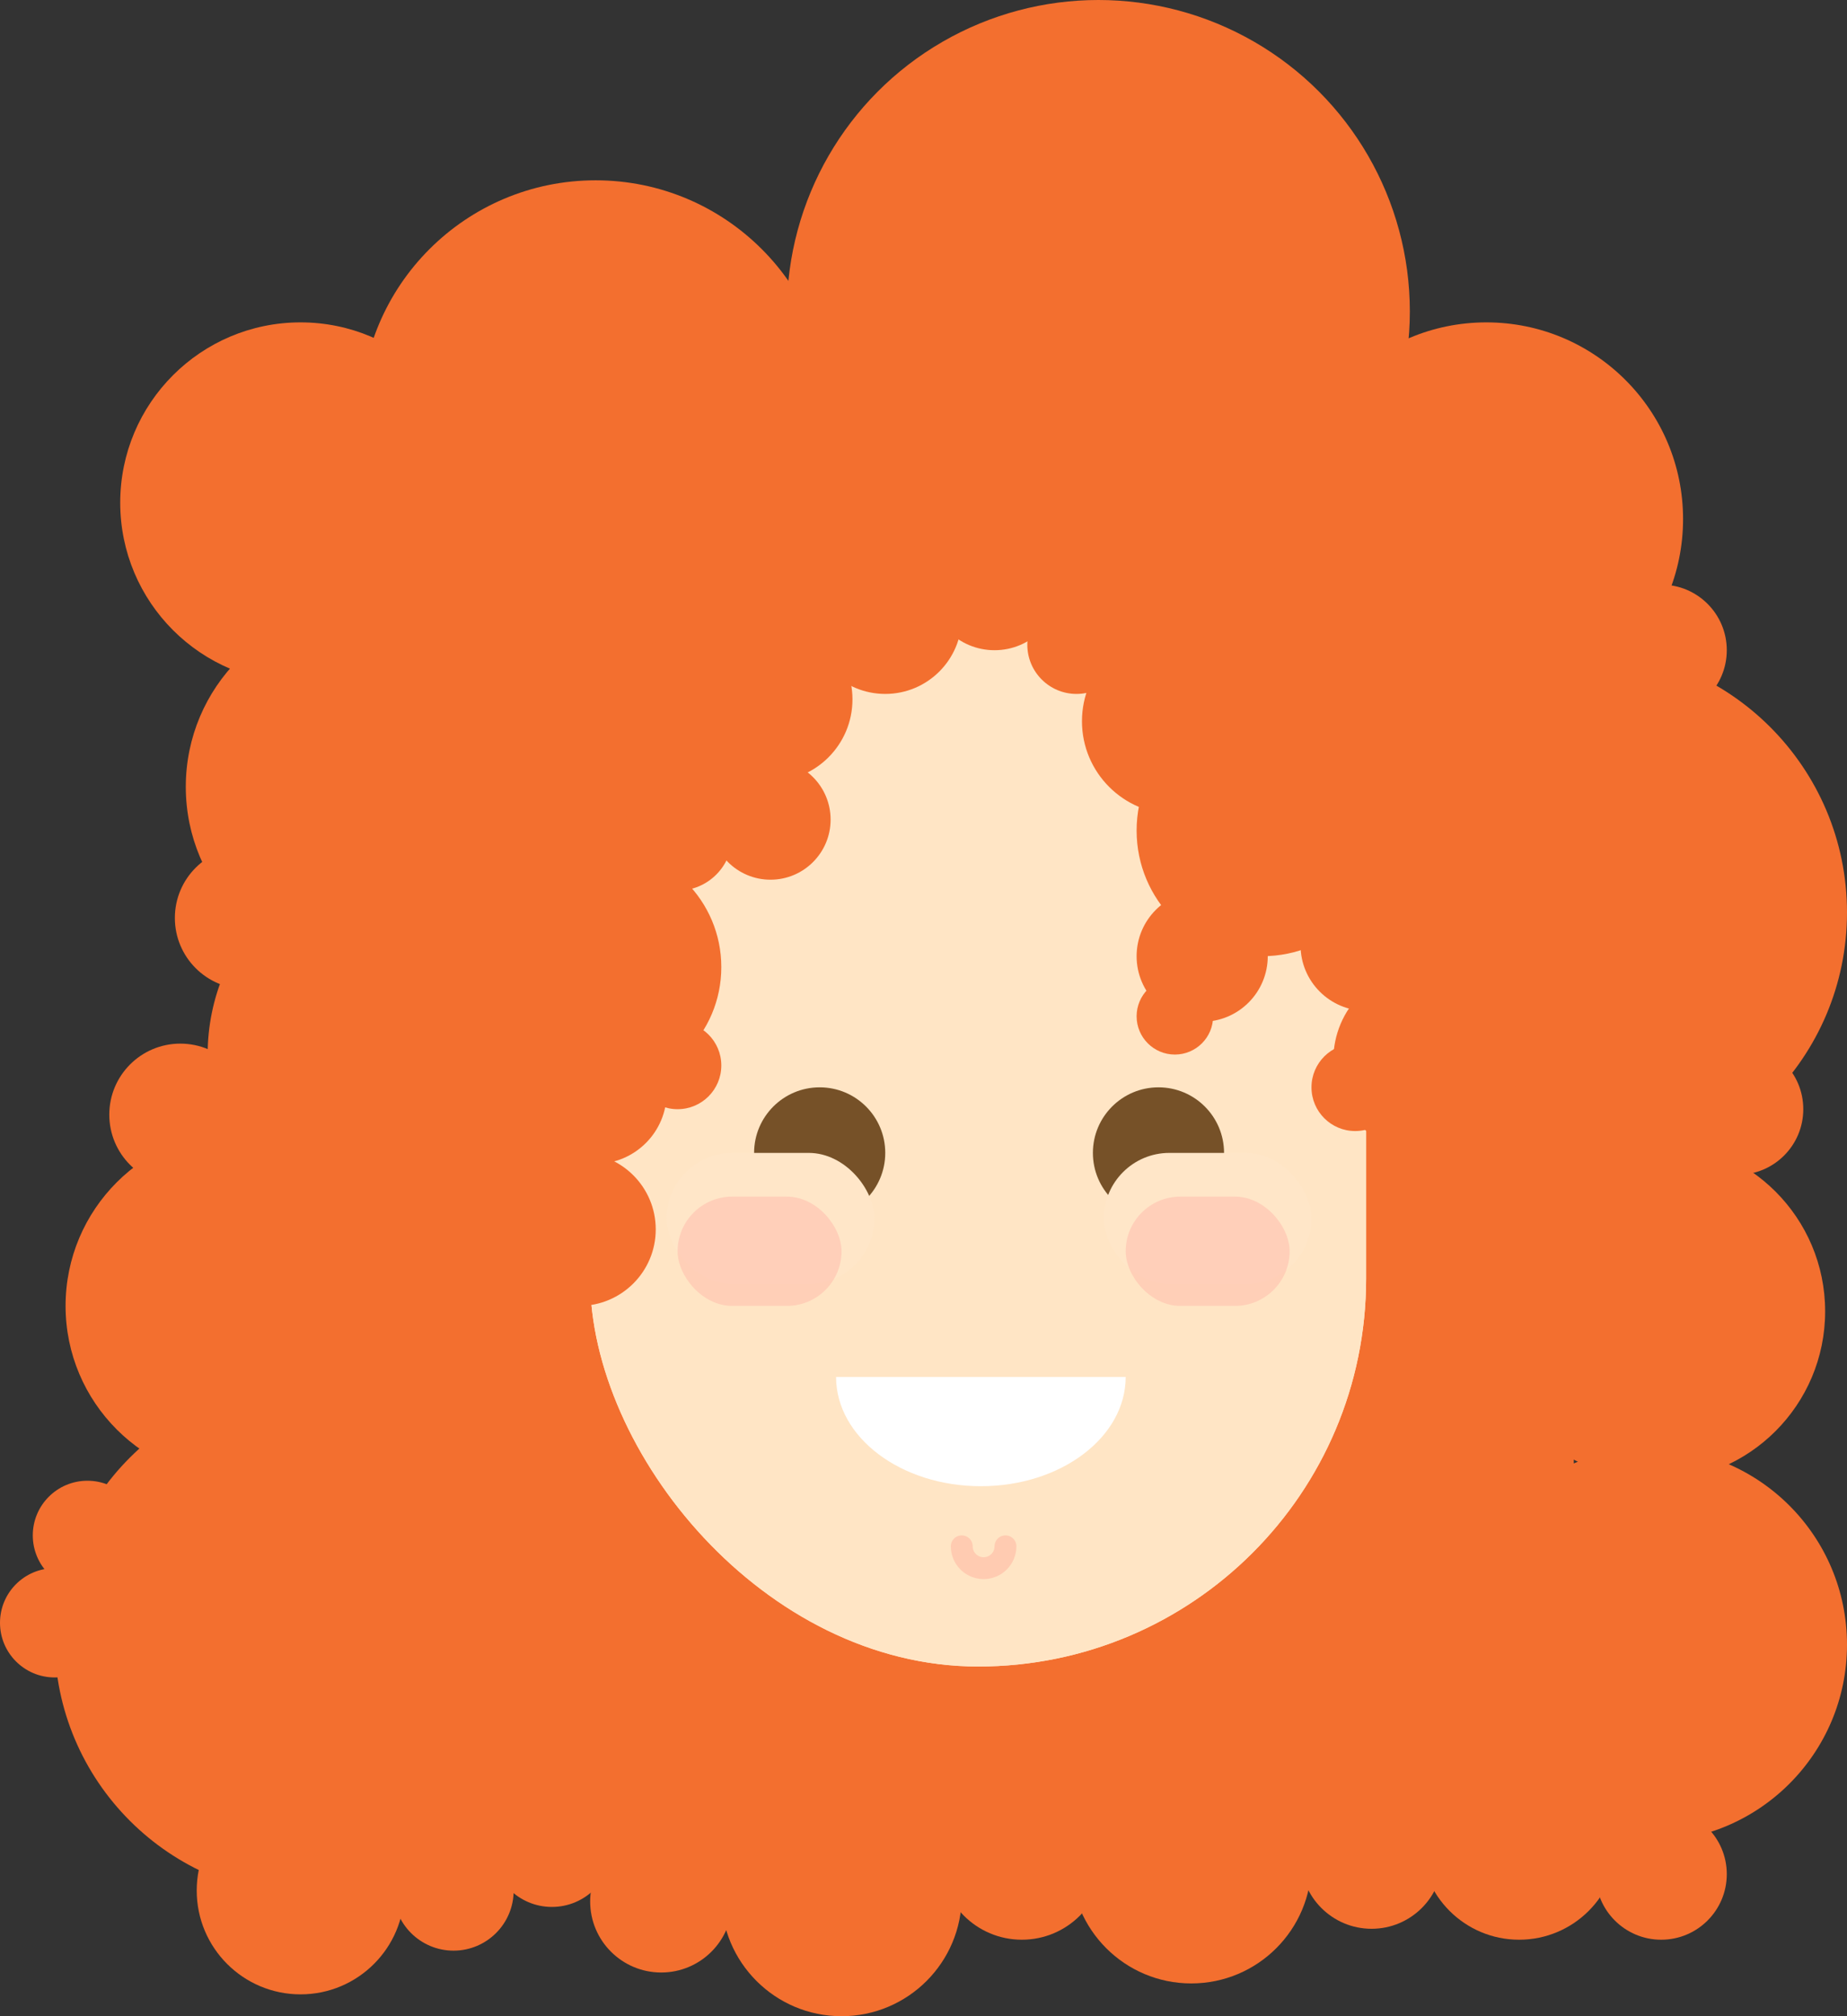 <?xml version="1.0" encoding="UTF-8" standalone="no"?>
<svg width="338px" height="369px" viewBox="0 0 338 369" version="1.1" xmlns="http://www.w3.org/2000/svg" xmlns:xlink="http://www.w3.org/1999/xlink">
    <rect x="0" y="0" width="338" height="369" fill="#333333" stroke="none"/>
    <!-- Generator: Sketch 39.1 (31720) - http://www.bohemiancoding.com/sketch -->
    <title>dichenko</title>
    <desc>Created with Sketch.</desc>
    <defs>
        <rect id="path-1" x="230" y="219" width="38" height="26" rx="13"></rect>
        <mask id="mask-2" maskContentUnits="userSpaceOnUse" maskUnits="objectBoundingBox" x="0" y="0" width="38" height="26" fill="white">
            <use xlink:href="#path-1"></use>
        </mask>
        <rect id="path-3" x="246.071" y="237.071" width="10" height="10"></rect>
        <mask id="mask-4" maskContentUnits="userSpaceOnUse" maskUnits="objectBoundingBox" x="0" y="0" width="10" height="10" fill="white">
            <use xlink:href="#path-3"></use>
        </mask>
    </defs>
    <g id="Page-1" stroke="none" stroke-width="1" fill="none" fill-rule="evenodd">
        <g id="Artboard" transform="translate(-81, -63)">
            <g id="dichenko" transform="translate(81, 63)">
                <circle id="Oval-Copy-3" fill="#F36F2F" cx="290" cy="167" r="48"></circle>
                <circle id="Oval-Copy-10" fill="#F36F2F" cx="55" cy="92" r="33"></circle>
                <circle id="Oval-Copy-11" fill="#F36F2F" cx="67" cy="144" r="33"></circle>
                <circle id="Oval-Copy-12" fill="#F36F2F" cx="76" cy="193" r="38"></circle>
                <circle id="Oval-Copy-13" fill="#F36F2F" cx="44" cy="239" r="32"></circle>
                <circle id="Oval-Copy-15" fill="#F36F2F" cx="33" cy="204" r="13"></circle>
                <circle id="Oval-Copy-16" fill="#F36F2F" cx="45" cy="168" r="13"></circle>
                <circle id="Oval-Copy-17" fill="#F36F2F" cx="16" cy="281" r="10"></circle>
                <circle id="Oval-Copy-18" fill="#F36F2F" cx="10" cy="297" r="10"></circle>
                <circle id="Oval-Copy-19" fill="#F36F2F" cx="55" cy="346" r="19"></circle>
                <circle id="Oval-Copy-21" fill="#F36F2F" cx="83" cy="346" r="11"></circle>
                <circle id="Oval-Copy-22" fill="#F36F2F" cx="101" cy="338" r="11"></circle>
                <circle id="Oval-Copy-23" fill="#F36F2F" cx="121" cy="348" r="13"></circle>
                <circle id="Oval-Copy-24" fill="#F36F2F" cx="251" cy="340" r="13"></circle>
                <circle id="Oval-Copy-25" fill="#F36F2F" cx="218" cy="341" r="22"></circle>
                <circle id="Oval-Copy-26" fill="#F36F2F" cx="187" cy="340" r="15"></circle>
                <circle id="Oval-Copy-27" fill="#F36F2F" cx="154" cy="347" r="22"></circle>
                <circle id="Oval-Copy-20" fill="#F36F2F" cx="62" cy="339" r="12"></circle>
                <circle id="Oval-Copy-14" fill="#F36F2F" cx="57" cy="300" r="47"></circle>
                <circle id="Oval-Copy-7" fill="#F36F2F" cx="303" cy="240" r="31"></circle>
                <rect id="Rectangle-2" fill="#F36F2F" x="62" y="69" width="226" height="276"></rect>
                <use id="Rectangle-4" stroke="#FFE6C8" mask="url(#mask-2)" stroke-width="12" fill="#DCBF9C" xlink:href="#path-1"></use>
                <rect id="Rectangle" fill="#FFEAD0" x="108" y="103" width="142" height="202" rx="71"></rect>
                <rect id="Rectangle-Copy" fill="#FFE5C5" x="108" y="103" width="142" height="202" rx="71"></rect>
                <path d="M153,252 C153,263.046 164.864,272 179.5,272 L179.5,272 C194.136,272 206,263.046 206,252" id="Oval-4" fill="#FFFFFF"></path>
                <path d="M184,287 C184,284.791 182.209,283 180,283 C177.791,283 176,284.791 176,287" id="Oval-3" stroke="#FFCBB1" stroke-width="4" stroke-linecap="round" transform="translate(180, 285) rotate(-180) translate(-180, -285) "></path>
                <circle id="Oval-2" fill="#765128" cx="212" cy="211" r="12"></circle>
                <circle id="Oval-2-Copy" fill="#765128" cx="150" cy="211" r="12"></circle>
                <circle id="Oval" fill="#F36F2F" cx="109" cy="76" r="43"></circle>
                <circle id="Oval-Copy" fill="#F36F2F" cx="201" cy="57" r="57"></circle>
                <circle id="Oval-Copy-2" fill="#F36F2F" cx="272" cy="95" r="36"></circle>
                <circle id="Oval-Copy-4" fill="#F36F2F" cx="302" cy="301" r="36"></circle>
                <circle id="Oval-Copy-5" fill="#F36F2F" cx="278" cy="337" r="18"></circle>
                <circle id="Oval-Copy-6" fill="#F36F2F" cx="304" cy="343" r="12"></circle>
                <circle id="Oval-Copy-8" fill="#F36F2F" cx="304" cy="119" r="12"></circle>
                <circle id="Oval-Copy-9" fill="#F36F2F" cx="318" cy="203" r="12"></circle>
                <rect id="Rectangle-3-Copy-2" fill="#FFE6C8" x="202" y="211" width="38" height="24" rx="12"></rect>
                <rect id="Rectangle-3-Copy-3" fill="#FFE6C8" x="122" y="211" width="38" height="24" rx="12"></rect>
                <rect id="Rectangle-3" fill="#FE8E8E" style="mix-blend-mode: multiply;" opacity="0.251" x="206" y="219" width="30" height="20" rx="10"></rect>
                <rect id="Rectangle-3-Copy" fill="#FE8E8E" style="mix-blend-mode: multiply;" opacity="0.251" x="124" y="219" width="30" height="20" rx="10"></rect>
                <circle id="Oval-5" fill="#F36F2F" cx="182" cy="107" r="12"></circle>
                <circle id="Oval-5-Copy" fill="#F36F2F" cx="197" cy="118" r="9"></circle>
                <circle id="Oval-5-Copy-2" fill="#F36F2F" cx="215" cy="132" r="17"></circle>
                <circle id="Oval-5-Copy-3" fill="#F36F2F" cx="220" cy="175" r="12"></circle>
                <circle id="Oval-5-Copy-4" fill="#F36F2F" cx="215" cy="186" r="7"></circle>
                <circle id="Oval-5-Copy-5" fill="#F36F2F" cx="231" cy="152" r="23"></circle>
                <circle id="Oval-5-Copy-8" fill="#F36F2F" cx="250" cy="173" r="12"></circle>
                <circle id="Oval-5-Copy-9" fill="#F36F2F" cx="248" cy="199" r="8"></circle>
                <circle id="Oval-5-Copy-10" fill="#F36F2F" cx="256" cy="189" r="8"></circle>
                <circle id="Oval-5-Copy-11" fill="#F36F2F" cx="261" cy="194" r="17"></circle>
                <circle id="Oval-5-Copy-12" fill="#F36F2F" cx="110" cy="177" r="22"></circle>
                <circle id="Oval-5-Copy-13" fill="#F36F2F" cx="124" cy="195" r="8"></circle>
                <circle id="Oval-5-Copy-14" fill="#F36F2F" cx="109" cy="200" r="13"></circle>
                <circle id="Oval-5-Copy-15" fill="#F36F2F" cx="106" cy="225" r="14"></circle>
                <circle id="Oval-5-Copy-6" fill="#F36F2F" cx="209" cy="104" r="17"></circle>
                <circle id="Oval-5-Copy-7" fill="#F36F2F" cx="237" cy="124" r="17"></circle>
                <circle id="Oval-6" fill="#F36F2F" cx="162" cy="113" r="14"></circle>
                <circle id="Oval-6-Copy" fill="#F36F2F" cx="141" cy="150" r="11"></circle>
                <circle id="Oval-6-Copy-2" fill="#F36F2F" cx="141" cy="128" r="15"></circle>
                <circle id="Oval-6-Copy-3" fill="#F36F2F" cx="147" cy="110" r="15"></circle>
                <circle id="Oval-6-Copy-4" fill="#F36F2F" cx="124" cy="135" r="16"></circle>
                <circle id="Oval-6-Copy-5" fill="#F36F2F" cx="118" cy="167" r="8"></circle>
                <circle id="Oval-6-Copy-7" fill="#F36F2F" cx="109" cy="158" r="13"></circle>
                <circle id="Oval-6-Copy-6" fill="#F36F2F" cx="124" cy="153" r="10"></circle>
                <use id="Rectangle-5" stroke="#7C3665" mask="url(#mask-4)" stroke-width="8" fill="#15030F" transform="translate(251.071, 242.071) rotate(-315) translate(-251.071, -242.071) " xlink:href="#path-3"></use>
            </g>
        </g>
    </g>
</svg>